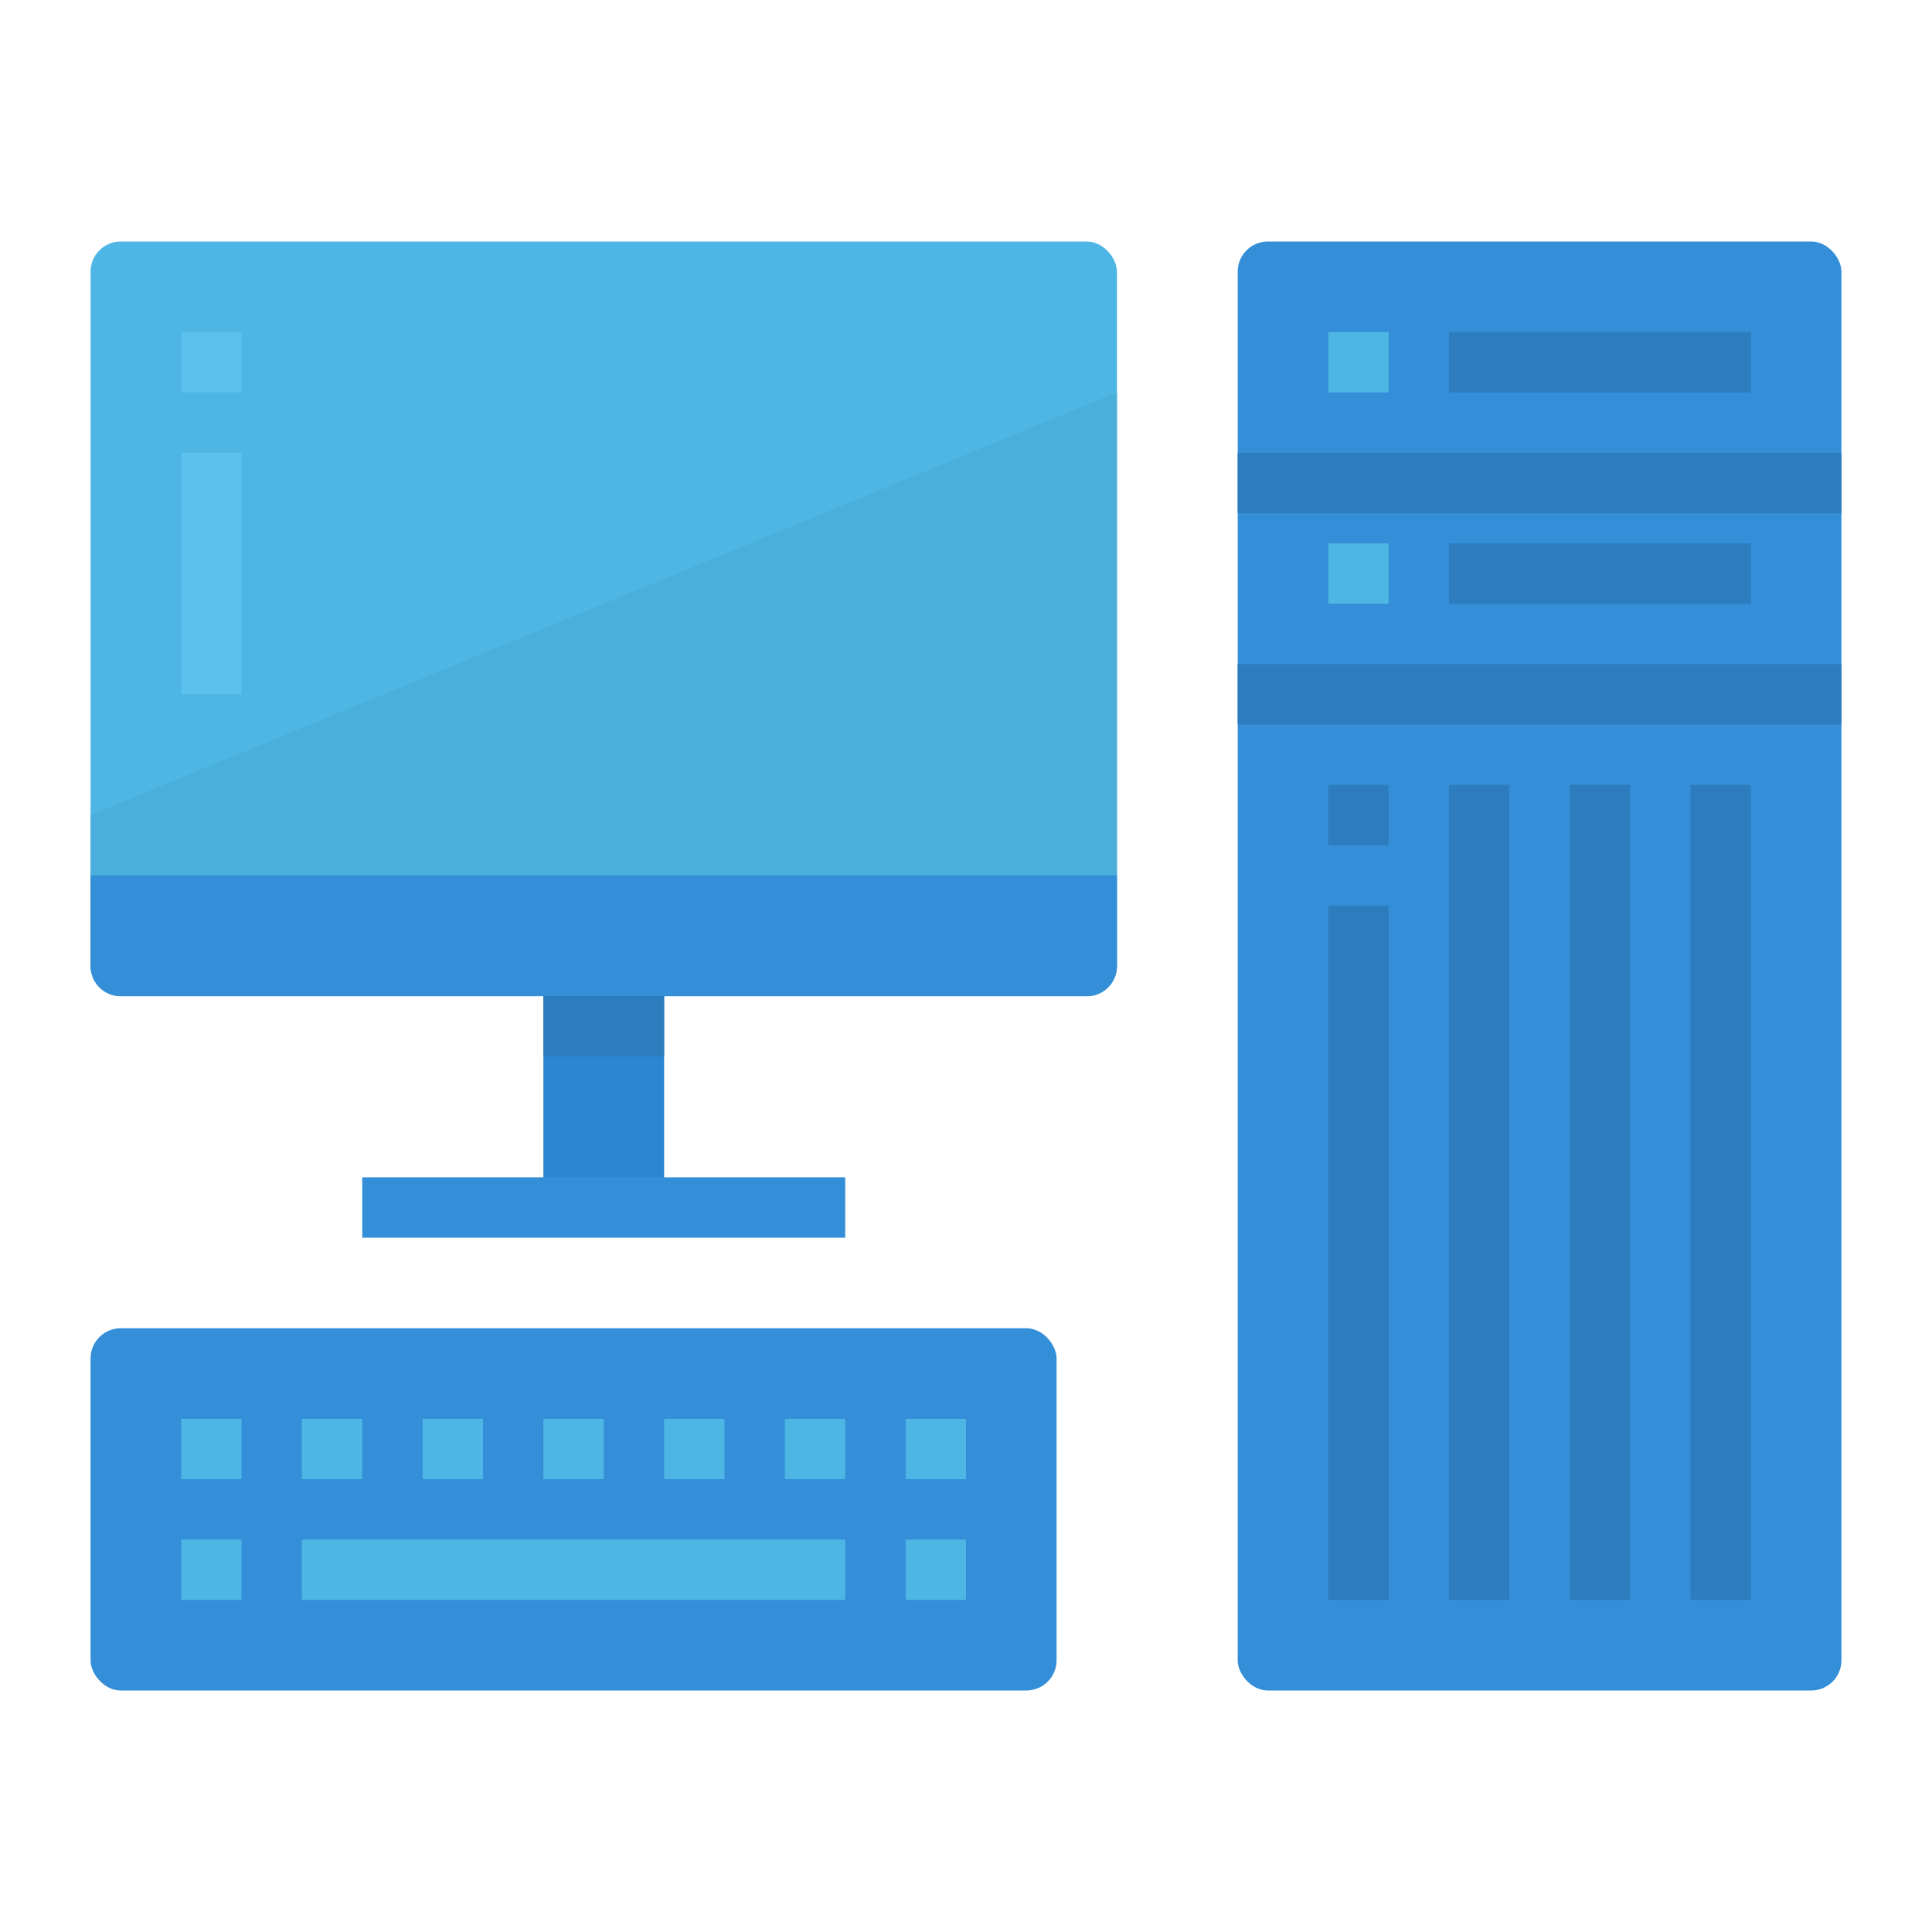 <svg xmlns="http://www.w3.org/2000/svg" viewBox="0 0 512 512"><title>workstation-computer-desk-desktop computer-server</title><g id="Flat"><rect x="24" y="352" width="256" height="96" rx="8" ry="8" style="fill:#348ed8"/><rect x="80" y="408" width="144" height="16" style="fill:#4db6e4"/><rect x="48" y="408" width="16" height="16" style="fill:#4db6e4"/><rect x="240" y="408" width="16" height="16" style="fill:#4db6e4"/><rect x="48" y="376" width="16" height="16" style="fill:#4db6e4"/><rect x="80" y="376" width="16" height="16" style="fill:#4db6e4"/><rect x="112" y="376" width="16" height="16" style="fill:#4db6e4"/><rect x="144" y="376" width="16" height="16" style="fill:#4db6e4"/><rect x="176" y="376" width="16" height="16" style="fill:#4db6e4"/><rect x="208" y="376" width="16" height="16" style="fill:#4db6e4"/><rect x="240" y="376" width="16" height="16" style="fill:#4db6e4"/><rect x="328" y="64" width="160" height="384" rx="8" ry="8" style="fill:#348ed8"/><rect x="24" y="64" width="272" height="200" rx="8" ry="8" style="fill:#4db6e4"/><path d="M24,216v40a8,8,0,0,0,8,8H288a8,8,0,0,0,8-8V104Z" style="fill:#4aafdb"/><path d="M24,232H296a0,0,0,0,1,0,0v24a8,8,0,0,1-8,8H32a8,8,0,0,1-8-8V232A0,0,0,0,1,24,232Z" style="fill:#348ed8"/><rect x="144" y="264" width="32" height="56" style="fill:#2c86d1"/><rect x="96" y="312" width="128" height="16" style="fill:#348ed8"/><rect x="328" y="120" width="160" height="16" style="fill:#2d7dbe"/><rect x="352" y="88" width="16" height="16" style="fill:#4db6e4"/><rect x="352" y="144" width="16" height="16" style="fill:#4db6e4"/><rect x="384" y="88" width="80" height="16" style="fill:#2d7dbe"/><rect x="384" y="144" width="80" height="16" style="fill:#2d7dbe"/><rect x="328" y="176" width="160" height="16" style="fill:#2d7dbe"/><rect x="352" y="240" width="16" height="184" style="fill:#2d7dbe"/><rect x="352" y="208" width="16" height="16" style="fill:#2d7dbe"/><rect x="384" y="208" width="16" height="216" style="fill:#2d7dbe"/><rect x="416" y="208" width="16" height="216" style="fill:#2d7dbe"/><rect x="448" y="208" width="16" height="216" style="fill:#2d7dbe"/><rect x="48" y="88" width="16" height="16" style="fill:#5cc1ed"/><rect x="48" y="120" width="16" height="64" style="fill:#5cc1ed"/><rect x="144" y="264" width="32" height="16" style="fill:#2d7dbe"/></g></svg>
